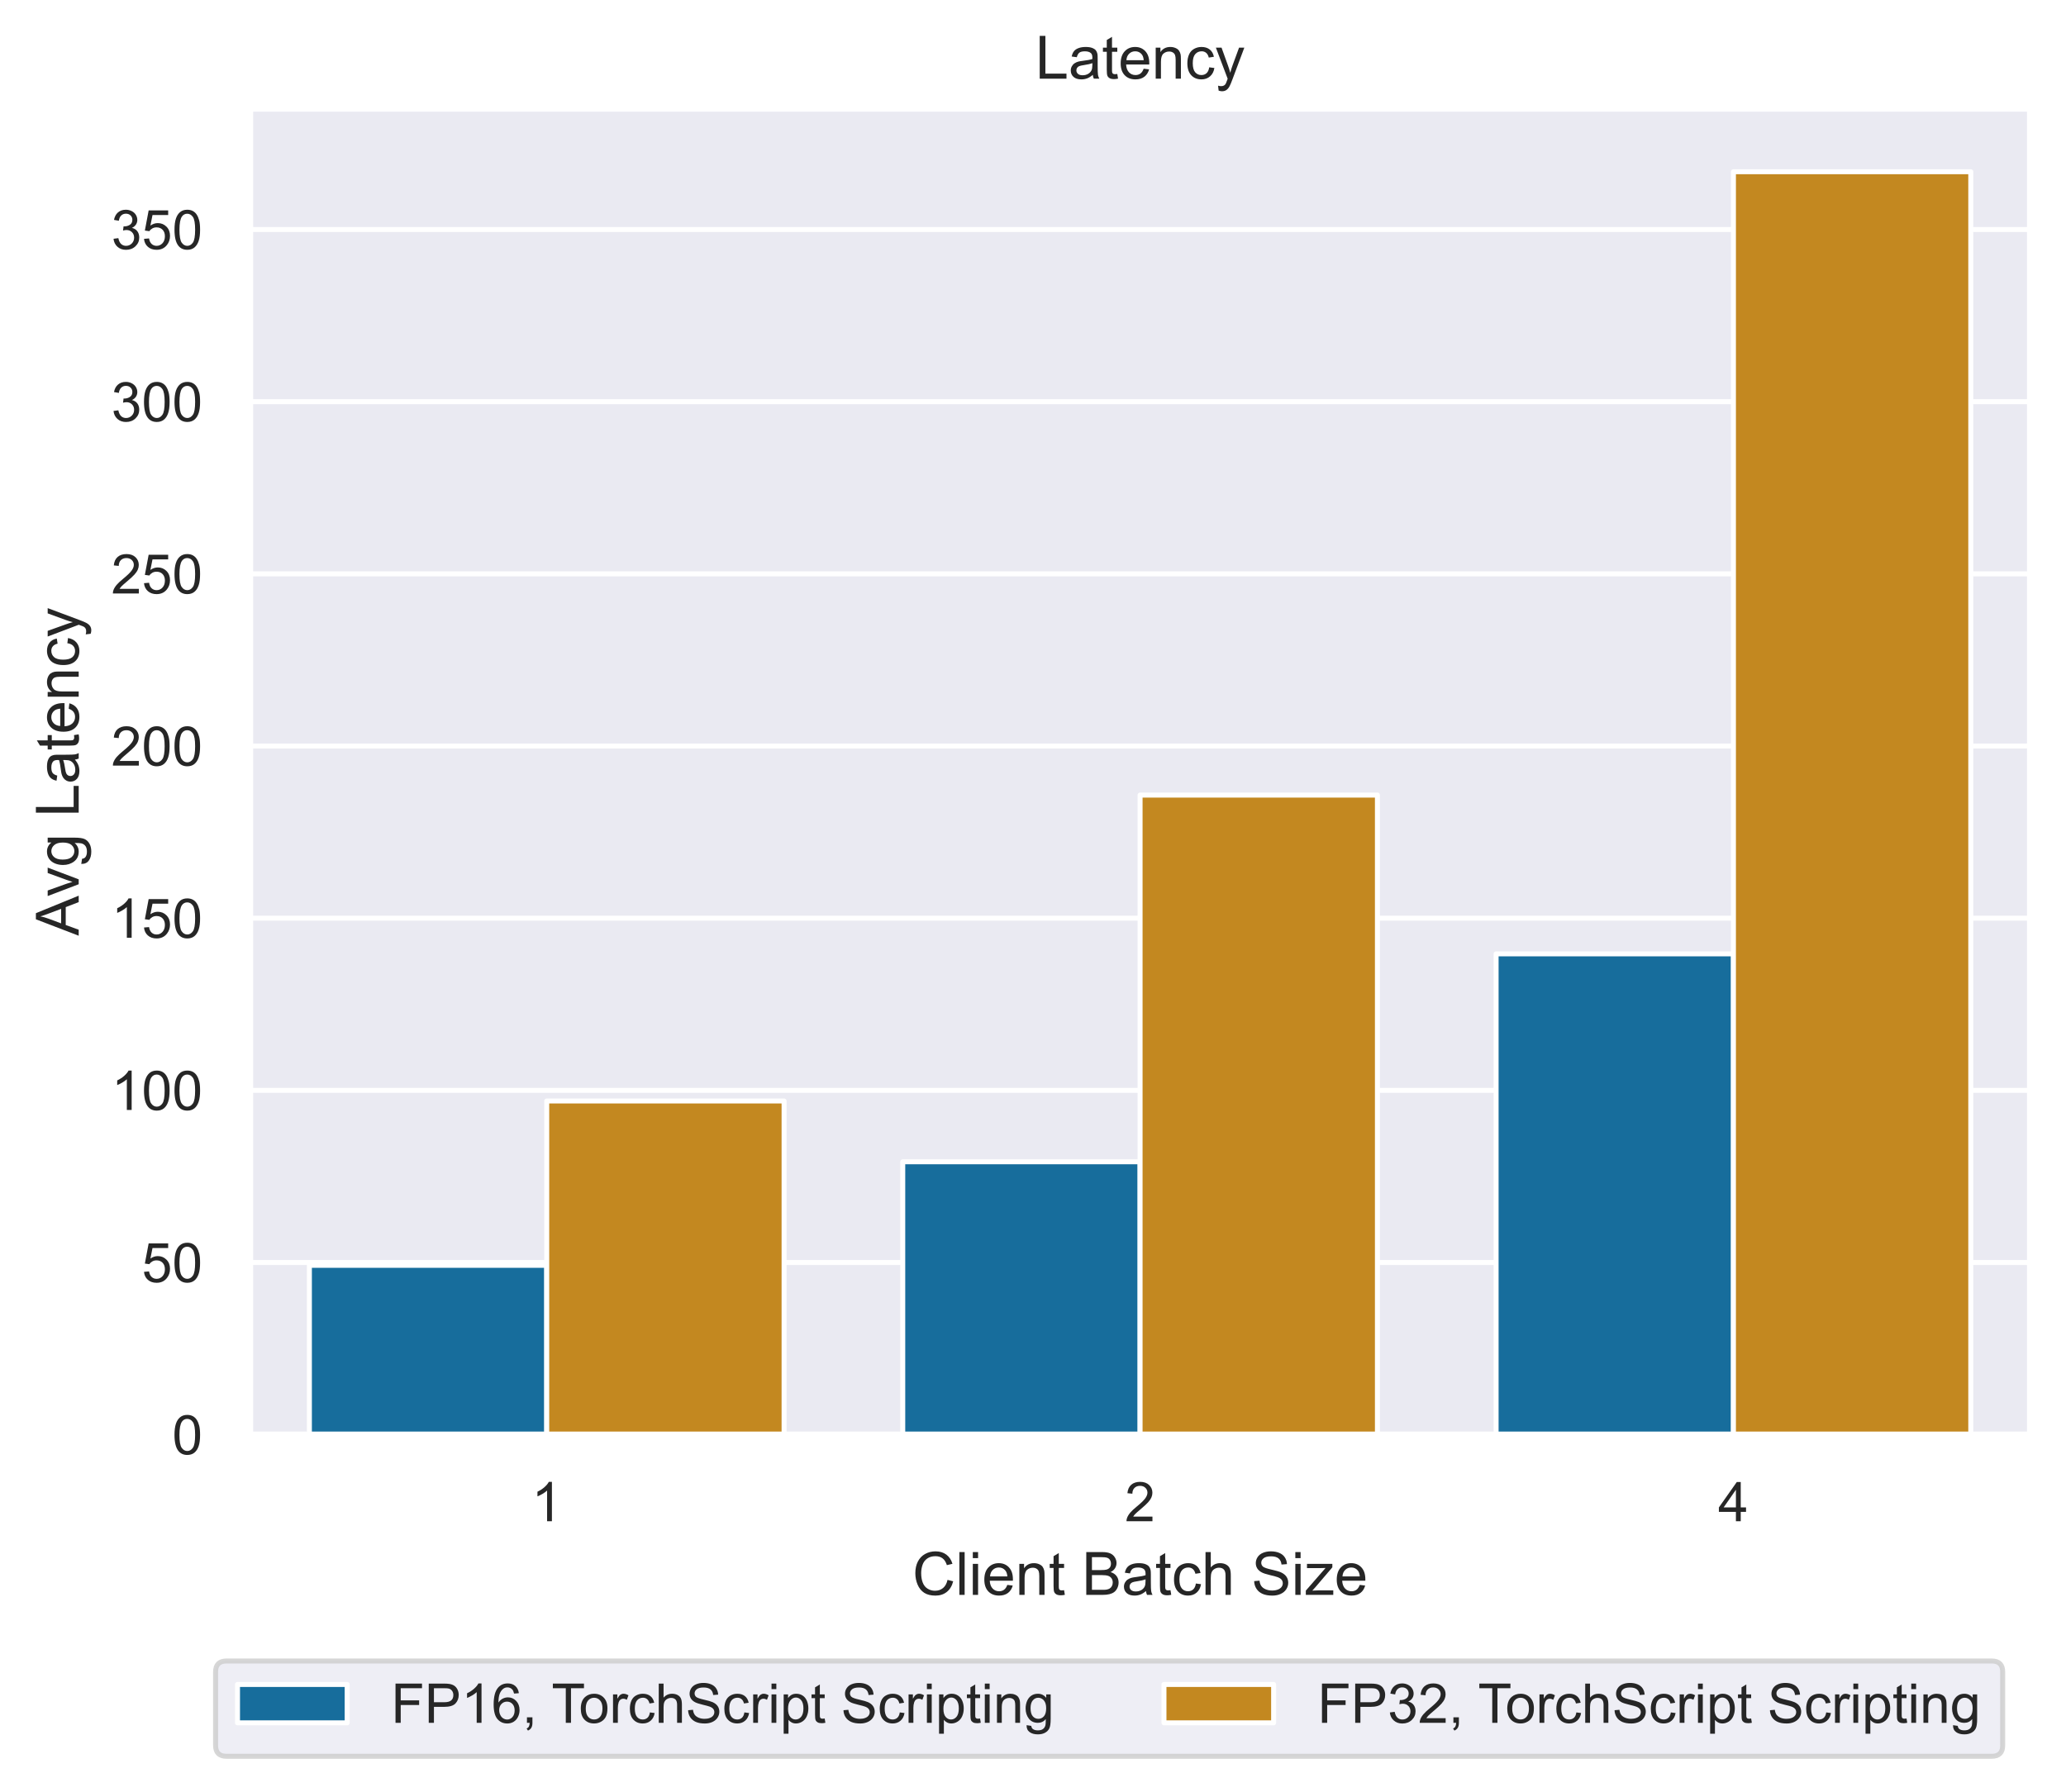 <svg xmlns="http://www.w3.org/2000/svg" xmlns:xlink="http://www.w3.org/1999/xlink" width="552.648" height="479.521" version="1.1" viewBox="0 0 414.486 359.641"><defs><style type="text/css">*{stroke-linecap:butt;stroke-linejoin:round}</style></defs><g id="figure_1"><g id="patch_1"><path d="M 0 359.641 L 414.486 359.641 L 414.486 0 L 0 0 z" style="fill:#fff"/></g><g id="axes_1"><g id="patch_2"><path d="M 50.166 287.901 L 407.286 287.901 L 407.286 21.789 L 50.166 21.789 z" style="fill:#eaeaf2"/></g><g id="matplotlib.axis_1"><g id="xtick_1"><g id="text_1"><g style="fill:#262626" transform="translate(106.628 305.275)scale(0.11 -0.11)"><defs><path id="ArialMT-49" d="M 37.25 0 L 28.469 0 L 28.469 56 Q 25.297 52.984 20.141 49.953 Q 14.984 46.922 10.891 45.406 L 10.891 53.906 Q 18.266 57.375 23.781 62.297 Q 29.297 67.234 31.594 71.875 L 37.25 71.875 z"/></defs><use xlink:href="#ArialMT-49"/></g></g></g><g id="xtick_2"><g id="text_2"><g style="fill:#262626" transform="translate(225.668 305.275)scale(0.11 -0.11)"><defs><path id="ArialMT-50" d="M 50.344 8.453 L 50.344 0 L 3.031 0 Q 2.938 3.172 4.047 6.109 Q 5.859 10.938 9.828 15.625 Q 13.812 20.312 21.344 26.469 Q 33.016 36.031 37.109 41.625 Q 41.219 47.219 41.219 52.203 Q 41.219 57.422 37.469 61 Q 33.734 64.594 27.734 64.594 Q 21.391 64.594 17.578 60.781 Q 13.766 56.984 13.719 50.25 L 4.688 51.172 Q 5.609 61.281 11.656 66.578 Q 17.719 71.875 27.938 71.875 Q 38.234 71.875 44.234 66.156 Q 50.25 60.453 50.25 52 Q 50.25 47.703 48.484 43.547 Q 46.734 39.406 42.656 34.812 Q 38.578 30.219 29.109 22.219 Q 21.188 15.578 18.938 13.203 Q 16.703 10.844 15.234 8.453 z"/></defs><use xlink:href="#ArialMT-50"/></g></g></g><g id="xtick_3"><g id="text_3"><g style="fill:#262626" transform="translate(344.708 305.275)scale(0.11 -0.11)"><defs><path id="ArialMT-52" d="M 32.328 0 L 32.328 17.141 L 1.266 17.141 L 1.266 25.203 L 33.938 71.578 L 41.109 71.578 L 41.109 25.203 L 50.781 25.203 L 50.781 17.141 L 41.109 17.141 L 41.109 0 z M 32.328 25.203 L 32.328 57.469 L 9.906 25.203 z"/></defs><use xlink:href="#ArialMT-52"/></g></g></g><g id="text_4"><g style="fill:#262626" transform="translate(183.039 320.051)scale(0.12 -0.12)"><defs><path id="ArialMT-67" d="M 58.797 25.094 L 68.266 22.703 Q 65.281 11.031 57.547 4.906 Q 49.812 -1.219 38.625 -1.219 Q 27.047 -1.219 19.797 3.484 Q 12.547 8.203 8.766 17.141 Q 4.984 26.078 4.984 36.328 Q 4.984 47.516 9.25 55.828 Q 13.531 64.156 21.406 68.469 Q 29.297 72.797 38.766 72.797 Q 49.516 72.797 56.828 67.328 Q 64.156 61.859 67.047 51.953 L 57.719 49.75 Q 55.219 57.562 50.484 61.125 Q 45.75 64.703 38.578 64.703 Q 30.328 64.703 24.781 60.734 Q 19.234 56.781 16.984 50.109 Q 14.75 43.453 14.75 36.375 Q 14.75 27.25 17.406 20.438 Q 20.062 13.625 25.672 10.25 Q 31.297 6.891 37.844 6.891 Q 45.797 6.891 51.312 11.469 Q 56.844 16.062 58.797 25.094 z"/><path id="ArialMT-108" d="M 6.391 0 L 6.391 71.578 L 15.188 71.578 L 15.188 0 z"/><path id="ArialMT-105" d="M 6.641 61.469 L 6.641 71.578 L 15.438 71.578 L 15.438 61.469 z M 6.641 0 L 6.641 51.859 L 15.438 51.859 L 15.438 0 z"/><path id="ArialMT-101" d="M 42.094 16.703 L 51.172 15.578 Q 49.031 7.625 43.219 3.219 Q 37.406 -1.172 28.375 -1.172 Q 17 -1.172 10.328 5.828 Q 3.656 12.844 3.656 25.484 Q 3.656 38.578 10.391 45.797 Q 17.141 53.031 27.875 53.031 Q 38.281 53.031 44.875 45.953 Q 51.469 38.875 51.469 26.031 Q 51.469 25.25 51.422 23.688 L 12.75 23.688 Q 13.234 15.141 17.578 10.594 Q 21.922 6.062 28.422 6.062 Q 33.25 6.062 36.672 8.594 Q 40.094 11.141 42.094 16.703 z M 13.234 30.906 L 42.188 30.906 Q 41.609 37.453 38.875 40.719 Q 34.672 45.797 27.984 45.797 Q 21.922 45.797 17.797 41.75 Q 13.672 37.703 13.234 30.906 z"/><path id="ArialMT-110" d="M 6.594 0 L 6.594 51.859 L 14.5 51.859 L 14.5 44.484 Q 20.219 53.031 31 53.031 Q 35.688 53.031 39.625 51.344 Q 43.562 49.656 45.516 46.922 Q 47.469 44.188 48.25 40.438 Q 48.734 37.984 48.734 31.891 L 48.734 0 L 39.938 0 L 39.938 31.547 Q 39.938 36.922 38.906 39.578 Q 37.891 42.234 35.281 43.812 Q 32.672 45.406 29.156 45.406 Q 23.531 45.406 19.453 41.844 Q 15.375 38.281 15.375 28.328 L 15.375 0 z"/><path id="ArialMT-116" d="M 25.781 7.859 L 27.047 0.094 Q 23.344 -0.688 20.406 -0.688 Q 15.625 -0.688 12.984 0.828 Q 10.359 2.344 9.281 4.812 Q 8.203 7.281 8.203 15.188 L 8.203 45.016 L 1.766 45.016 L 1.766 51.859 L 8.203 51.859 L 8.203 64.703 L 16.938 69.969 L 16.938 51.859 L 25.781 51.859 L 25.781 45.016 L 16.938 45.016 L 16.938 14.703 Q 16.938 10.938 17.406 9.859 Q 17.875 8.797 18.922 8.156 Q 19.969 7.516 21.922 7.516 Q 23.391 7.516 25.781 7.859 z"/><path id="ArialMT-32"/><path id="ArialMT-66" d="M 7.328 0 L 7.328 71.578 L 34.188 71.578 Q 42.391 71.578 47.344 69.406 Q 52.297 67.234 55.094 62.719 Q 57.906 58.203 57.906 53.266 Q 57.906 48.688 55.422 44.625 Q 52.938 40.578 47.906 38.094 Q 54.391 36.188 57.875 31.594 Q 61.375 27 61.375 20.75 Q 61.375 15.719 59.25 11.391 Q 57.125 7.078 54 4.734 Q 50.875 2.391 46.156 1.188 Q 41.453 0 34.625 0 z M 16.797 41.5 L 32.281 41.5 Q 38.578 41.5 41.312 42.328 Q 44.922 43.406 46.75 45.891 Q 48.578 48.391 48.578 52.156 Q 48.578 55.719 46.875 58.422 Q 45.172 61.141 41.984 62.141 Q 38.812 63.141 31.109 63.141 L 16.797 63.141 z M 16.797 8.453 L 34.625 8.453 Q 39.203 8.453 41.062 8.797 Q 44.344 9.375 46.531 10.734 Q 48.734 12.109 50.141 14.719 Q 51.562 17.328 51.562 20.75 Q 51.562 24.75 49.516 27.703 Q 47.469 30.672 43.828 31.859 Q 40.188 33.062 33.344 33.062 L 16.797 33.062 z"/><path id="ArialMT-97" d="M 40.438 6.391 Q 35.547 2.25 31.031 0.531 Q 26.516 -1.172 21.344 -1.172 Q 12.797 -1.172 8.203 3 Q 3.609 7.172 3.609 13.672 Q 3.609 17.484 5.344 20.625 Q 7.078 23.781 9.891 25.688 Q 12.703 27.594 16.219 28.562 Q 18.797 29.25 24.031 29.891 Q 34.672 31.156 39.703 32.906 Q 39.75 34.719 39.75 35.203 Q 39.75 40.578 37.25 42.781 Q 33.891 45.75 27.25 45.75 Q 21.047 45.75 18.094 43.578 Q 15.141 41.406 13.719 35.891 L 5.125 37.062 Q 6.297 42.578 8.984 45.969 Q 11.672 49.359 16.75 51.188 Q 21.828 53.031 28.516 53.031 Q 35.156 53.031 39.297 51.469 Q 43.453 49.906 45.406 47.531 Q 47.359 45.172 48.141 41.547 Q 48.578 39.312 48.578 33.453 L 48.578 21.734 Q 48.578 9.469 49.141 6.219 Q 49.703 2.984 51.375 0 L 42.188 0 Q 40.828 2.734 40.438 6.391 z M 39.703 26.031 Q 34.906 24.078 25.344 22.703 Q 19.922 21.922 17.672 20.938 Q 15.438 19.969 14.203 18.094 Q 12.984 16.219 12.984 13.922 Q 12.984 10.406 15.641 8.062 Q 18.312 5.719 23.438 5.719 Q 28.516 5.719 32.469 7.938 Q 36.422 10.156 38.281 14.016 Q 39.703 17 39.703 22.797 z"/><path id="ArialMT-99" d="M 40.438 19 L 49.078 17.875 Q 47.656 8.938 41.812 3.875 Q 35.984 -1.172 27.484 -1.172 Q 16.844 -1.172 10.375 5.781 Q 3.906 12.75 3.906 25.734 Q 3.906 34.125 6.688 40.422 Q 9.469 46.734 15.156 49.875 Q 20.844 53.031 27.547 53.031 Q 35.984 53.031 41.359 48.75 Q 46.734 44.484 48.25 36.625 L 39.703 35.297 Q 38.484 40.531 35.375 43.156 Q 32.281 45.797 27.875 45.797 Q 21.234 45.797 17.078 41.031 Q 12.938 36.281 12.938 25.984 Q 12.938 15.531 16.938 10.797 Q 20.953 6.062 27.391 6.062 Q 32.562 6.062 36.031 9.234 Q 39.5 12.406 40.438 19 z"/><path id="ArialMT-104" d="M 6.594 0 L 6.594 71.578 L 15.375 71.578 L 15.375 45.906 Q 21.531 53.031 30.906 53.031 Q 36.672 53.031 40.922 50.75 Q 45.172 48.484 47 44.484 Q 48.828 40.484 48.828 32.859 L 48.828 0 L 40.047 0 L 40.047 32.859 Q 40.047 39.453 37.188 42.453 Q 34.328 45.453 29.109 45.453 Q 25.203 45.453 21.75 43.422 Q 18.312 41.406 16.844 37.938 Q 15.375 34.469 15.375 28.375 L 15.375 0 z"/><path id="ArialMT-83" d="M 4.5 23 L 13.422 23.781 Q 14.062 18.406 16.375 14.969 Q 18.703 11.531 23.578 9.406 Q 28.469 7.281 34.578 7.281 Q 39.984 7.281 44.141 8.891 Q 48.297 10.5 50.312 13.297 Q 52.344 16.109 52.344 19.438 Q 52.344 22.797 50.391 25.312 Q 48.438 27.828 43.953 29.547 Q 41.062 30.672 31.203 33.031 Q 21.344 35.406 17.391 37.5 Q 12.25 40.188 9.734 44.156 Q 7.234 48.141 7.234 53.078 Q 7.234 58.5 10.297 63.203 Q 13.375 67.922 19.281 70.359 Q 25.203 72.797 32.422 72.797 Q 40.375 72.797 46.453 70.234 Q 52.547 67.672 55.812 62.688 Q 59.078 57.719 59.328 51.422 L 50.25 50.734 Q 49.516 57.516 45.281 60.984 Q 41.062 64.453 32.812 64.453 Q 24.219 64.453 20.281 61.297 Q 16.359 58.156 16.359 53.719 Q 16.359 49.859 19.141 47.359 Q 21.875 44.875 33.422 42.266 Q 44.969 39.656 49.266 37.703 Q 55.516 34.812 58.484 30.391 Q 61.469 25.984 61.469 20.219 Q 61.469 14.5 58.203 9.438 Q 54.938 4.391 48.797 1.578 Q 42.672 -1.219 35.016 -1.219 Q 25.297 -1.219 18.719 1.609 Q 12.156 4.438 8.422 10.125 Q 4.688 15.828 4.5 23 z"/><path id="ArialMT-122" d="M 1.953 0 L 1.953 7.125 L 34.969 45.016 Q 29.344 44.734 25.047 44.734 L 3.906 44.734 L 3.906 51.859 L 46.297 51.859 L 46.297 46.047 L 18.219 13.141 L 12.797 7.125 Q 18.703 7.562 23.875 7.562 L 47.859 7.562 L 47.859 0 z"/></defs><use xlink:href="#ArialMT-67"/><use x="72.217" xlink:href="#ArialMT-108"/><use x="94.434" xlink:href="#ArialMT-105"/><use x="116.65" xlink:href="#ArialMT-101"/><use x="172.266" xlink:href="#ArialMT-110"/><use x="227.881" xlink:href="#ArialMT-116"/><use x="255.664" xlink:href="#ArialMT-32"/><use x="283.447" xlink:href="#ArialMT-66"/><use x="350.146" xlink:href="#ArialMT-97"/><use x="405.762" xlink:href="#ArialMT-116"/><use x="433.545" xlink:href="#ArialMT-99"/><use x="483.545" xlink:href="#ArialMT-104"/><use x="539.16" xlink:href="#ArialMT-32"/><use x="566.943" xlink:href="#ArialMT-83"/><use x="633.643" xlink:href="#ArialMT-105"/><use x="655.859" xlink:href="#ArialMT-122"/><use x="705.859" xlink:href="#ArialMT-101"/></g></g></g><g id="matplotlib.axis_2"><g id="ytick_1"><g id="line2d_1"><path d="M 50.166 287.901 L 407.286 287.901" clip-path="url(#p2a0a25c8e7)" style="fill:none;stroke:#fff;stroke-linecap:round"/></g><g id="text_5"><g style="fill:#262626" transform="translate(34.549 291.838)scale(0.11 -0.11)"><defs><path id="ArialMT-48" d="M 4.156 35.297 Q 4.156 48 6.766 55.734 Q 9.375 63.484 14.516 67.672 Q 19.672 71.875 27.484 71.875 Q 33.25 71.875 37.594 69.547 Q 41.938 67.234 44.766 62.859 Q 47.609 58.5 49.219 52.219 Q 50.828 45.953 50.828 35.297 Q 50.828 22.703 48.234 14.969 Q 45.656 7.234 40.5 3 Q 35.359 -1.219 27.484 -1.219 Q 17.141 -1.219 11.234 6.203 Q 4.156 15.141 4.156 35.297 z M 13.188 35.297 Q 13.188 17.672 17.312 11.828 Q 21.438 6 27.484 6 Q 33.547 6 37.672 11.859 Q 41.797 17.719 41.797 35.297 Q 41.797 52.984 37.672 58.781 Q 33.547 64.594 27.391 64.594 Q 21.344 64.594 17.719 59.469 Q 13.188 52.938 13.188 35.297 z"/></defs><use xlink:href="#ArialMT-48"/></g></g></g><g id="ytick_2"><g id="line2d_2"><path d="M 50.166 253.352 L 407.286 253.352" clip-path="url(#p2a0a25c8e7)" style="fill:none;stroke:#fff;stroke-linecap:round"/></g><g id="text_6"><g style="fill:#262626" transform="translate(28.432 257.289)scale(0.11 -0.11)"><defs><path id="ArialMT-53" d="M 4.156 18.75 L 13.375 19.531 Q 14.406 12.797 18.141 9.391 Q 21.875 6 27.156 6 Q 33.5 6 37.891 10.781 Q 42.281 15.578 42.281 23.484 Q 42.281 31 38.062 35.344 Q 33.844 39.703 27 39.703 Q 22.75 39.703 19.328 37.766 Q 15.922 35.844 13.969 32.766 L 5.719 33.844 L 12.641 70.609 L 48.25 70.609 L 48.25 62.203 L 19.672 62.203 L 15.828 42.969 Q 22.266 47.469 29.344 47.469 Q 38.719 47.469 45.156 40.969 Q 51.609 34.469 51.609 24.266 Q 51.609 14.547 45.953 7.469 Q 39.062 -1.219 27.156 -1.219 Q 17.391 -1.219 11.203 4.25 Q 5.031 9.719 4.156 18.75 z"/></defs><use xlink:href="#ArialMT-53"/><use x="55.615" xlink:href="#ArialMT-48"/></g></g></g><g id="ytick_3"><g id="line2d_3"><path d="M 50.166 218.803 L 407.286 218.803" clip-path="url(#p2a0a25c8e7)" style="fill:none;stroke:#fff;stroke-linecap:round"/></g><g id="text_7"><g style="fill:#262626" transform="translate(22.315 222.74)scale(0.11 -0.11)"><use xlink:href="#ArialMT-49"/><use x="55.615" xlink:href="#ArialMT-48"/><use x="111.23" xlink:href="#ArialMT-48"/></g></g></g><g id="ytick_4"><g id="line2d_4"><path d="M 50.166 184.254 L 407.286 184.254" clip-path="url(#p2a0a25c8e7)" style="fill:none;stroke:#fff;stroke-linecap:round"/></g><g id="text_8"><g style="fill:#262626" transform="translate(22.315 188.19)scale(0.11 -0.11)"><use xlink:href="#ArialMT-49"/><use x="55.615" xlink:href="#ArialMT-53"/><use x="111.23" xlink:href="#ArialMT-48"/></g></g></g><g id="ytick_5"><g id="line2d_5"><path d="M 50.166 149.704 L 407.286 149.704" clip-path="url(#p2a0a25c8e7)" style="fill:none;stroke:#fff;stroke-linecap:round"/></g><g id="text_9"><g style="fill:#262626" transform="translate(22.315 153.641)scale(0.11 -0.11)"><use xlink:href="#ArialMT-50"/><use x="55.615" xlink:href="#ArialMT-48"/><use x="111.23" xlink:href="#ArialMT-48"/></g></g></g><g id="ytick_6"><g id="line2d_6"><path d="M 50.166 115.155 L 407.286 115.155" clip-path="url(#p2a0a25c8e7)" style="fill:none;stroke:#fff;stroke-linecap:round"/></g><g id="text_10"><g style="fill:#262626" transform="translate(22.315 119.092)scale(0.11 -0.11)"><use xlink:href="#ArialMT-50"/><use x="55.615" xlink:href="#ArialMT-53"/><use x="111.23" xlink:href="#ArialMT-48"/></g></g></g><g id="ytick_7"><g id="line2d_7"><path d="M 50.166 80.606 L 407.286 80.606" clip-path="url(#p2a0a25c8e7)" style="fill:none;stroke:#fff;stroke-linecap:round"/></g><g id="text_11"><g style="fill:#262626" transform="translate(22.315 84.543)scale(0.11 -0.11)"><defs><path id="ArialMT-51" d="M 4.203 18.891 L 12.984 20.062 Q 14.5 12.594 18.141 9.297 Q 21.781 6 27 6 Q 33.203 6 37.469 10.297 Q 41.75 14.594 41.75 20.953 Q 41.75 27 37.797 30.922 Q 33.844 34.859 27.734 34.859 Q 25.25 34.859 21.531 33.891 L 22.516 41.609 Q 23.391 41.5 23.922 41.5 Q 29.547 41.5 34.031 44.422 Q 38.531 47.359 38.531 53.469 Q 38.531 58.297 35.25 61.469 Q 31.984 64.656 26.812 64.656 Q 21.688 64.656 18.266 61.422 Q 14.844 58.203 13.875 51.766 L 5.078 53.328 Q 6.688 62.156 12.391 67.016 Q 18.109 71.875 26.609 71.875 Q 32.469 71.875 37.391 69.359 Q 42.328 66.844 44.938 62.5 Q 47.562 58.156 47.562 53.266 Q 47.562 48.641 45.062 44.828 Q 42.578 41.016 37.703 38.766 Q 44.047 37.312 47.562 32.688 Q 51.078 28.078 51.078 21.141 Q 51.078 11.766 44.234 5.25 Q 37.406 -1.266 26.953 -1.266 Q 17.531 -1.266 11.297 4.344 Q 5.078 9.969 4.203 18.891 z"/></defs><use xlink:href="#ArialMT-51"/><use x="55.615" xlink:href="#ArialMT-48"/><use x="111.23" xlink:href="#ArialMT-48"/></g></g></g><g id="ytick_8"><g id="line2d_8"><path d="M 50.166 46.057 L 407.286 46.057" clip-path="url(#p2a0a25c8e7)" style="fill:none;stroke:#fff;stroke-linecap:round"/></g><g id="text_12"><g style="fill:#262626" transform="translate(22.315 49.994)scale(0.11 -0.11)"><use xlink:href="#ArialMT-51"/><use x="55.615" xlink:href="#ArialMT-53"/><use x="111.23" xlink:href="#ArialMT-48"/></g></g></g><g id="text_13"><g style="fill:#262626" transform="translate(15.789 187.759)rotate(-90)scale(0.12 -0.12)"><defs><path id="ArialMT-65" d="M -0.141 0 L 27.344 71.578 L 37.547 71.578 L 66.844 0 L 56.062 0 L 47.703 21.688 L 17.781 21.688 L 9.906 0 z M 20.516 29.391 L 44.781 29.391 L 37.312 49.219 Q 33.891 58.25 32.234 64.062 Q 30.859 57.172 28.375 50.391 z"/><path id="ArialMT-118" d="M 21 0 L 1.266 51.859 L 10.547 51.859 L 21.688 20.797 Q 23.484 15.766 25 10.359 Q 26.172 14.453 28.266 20.219 L 39.797 51.859 L 48.828 51.859 L 29.203 0 z"/><path id="ArialMT-103" d="M 4.984 -4.297 L 13.531 -5.562 Q 14.062 -9.516 16.5 -11.328 Q 19.781 -13.766 25.438 -13.766 Q 31.547 -13.766 34.859 -11.328 Q 38.188 -8.891 39.359 -4.5 Q 40.047 -1.812 39.984 6.781 Q 34.234 0 25.641 0 Q 14.938 0 9.078 7.719 Q 3.219 15.438 3.219 26.219 Q 3.219 33.641 5.906 39.906 Q 8.594 46.188 13.688 49.609 Q 18.797 53.031 25.688 53.031 Q 34.859 53.031 40.828 45.609 L 40.828 51.859 L 48.922 51.859 L 48.922 7.031 Q 48.922 -5.078 46.453 -10.125 Q 44 -15.188 38.641 -18.109 Q 33.297 -21.047 25.484 -21.047 Q 16.219 -21.047 10.5 -16.875 Q 4.781 -12.703 4.984 -4.297 z M 12.25 26.859 Q 12.25 16.656 16.297 11.969 Q 20.359 7.281 26.469 7.281 Q 32.516 7.281 36.609 11.938 Q 40.719 16.609 40.719 26.562 Q 40.719 36.078 36.5 40.906 Q 32.281 45.75 26.312 45.75 Q 20.453 45.75 16.344 40.984 Q 12.25 36.234 12.25 26.859 z"/><path id="ArialMT-76" d="M 7.328 0 L 7.328 71.578 L 16.797 71.578 L 16.797 8.453 L 52.047 8.453 L 52.047 0 z"/><path id="ArialMT-121" d="M 6.203 -19.969 L 5.219 -11.719 Q 8.109 -12.5 10.25 -12.5 Q 13.188 -12.5 14.938 -11.516 Q 16.703 -10.547 17.828 -8.797 Q 18.656 -7.469 20.516 -2.25 Q 20.75 -1.516 21.297 -0.094 L 1.609 51.859 L 11.078 51.859 L 21.875 21.828 Q 23.969 16.109 25.641 9.812 Q 27.156 15.875 29.25 21.625 L 40.328 51.859 L 49.125 51.859 L 29.391 -0.875 Q 26.219 -9.422 24.469 -12.641 Q 22.125 -17 19.094 -19.016 Q 16.062 -21.047 11.859 -21.047 Q 9.328 -21.047 6.203 -19.969 z"/></defs><use xlink:href="#ArialMT-65"/><use x="64.949" xlink:href="#ArialMT-118"/><use x="114.949" xlink:href="#ArialMT-103"/><use x="170.564" xlink:href="#ArialMT-32"/><use x="198.348" xlink:href="#ArialMT-76"/><use x="253.963" xlink:href="#ArialMT-97"/><use x="309.578" xlink:href="#ArialMT-116"/><use x="337.361" xlink:href="#ArialMT-101"/><use x="392.977" xlink:href="#ArialMT-110"/><use x="448.592" xlink:href="#ArialMT-99"/><use x="498.592" xlink:href="#ArialMT-121"/></g></g></g><g id="patch_3"><path d="M 62.07 287.901 L 109.686 287.901 L 109.686 253.913 L 62.07 253.913 z" clip-path="url(#p2a0a25c8e7)" style="fill:#176d9c;stroke:#fff;stroke-linejoin:miter"/></g><g id="patch_4"><path d="M 181.11 287.901 L 228.726 287.901 L 228.726 233.143 L 181.11 233.143 z" clip-path="url(#p2a0a25c8e7)" style="fill:#176d9c;stroke:#fff;stroke-linejoin:miter"/></g><g id="patch_5"><path d="M 300.15 287.901 L 347.766 287.901 L 347.766 191.416 L 300.15 191.416 z" clip-path="url(#p2a0a25c8e7)" style="fill:#176d9c;stroke:#fff;stroke-linejoin:miter"/></g><g id="patch_6"><path d="M 109.686 287.901 L 157.302 287.901 L 157.302 220.939 L 109.686 220.939 z" clip-path="url(#p2a0a25c8e7)" style="fill:#c38820;stroke:#fff;stroke-linejoin:miter"/></g><g id="patch_7"><path d="M 228.726 287.901 L 276.342 287.901 L 276.342 159.553 L 228.726 159.553 z" clip-path="url(#p2a0a25c8e7)" style="fill:#c38820;stroke:#fff;stroke-linejoin:miter"/></g><g id="patch_8"><path d="M 347.766 287.901 L 395.382 287.901 L 395.382 34.461 L 347.766 34.461 z" clip-path="url(#p2a0a25c8e7)" style="fill:#c38820;stroke:#fff;stroke-linejoin:miter"/></g><g id="line2d_9"><path clip-path="url(#p2a0a25c8e7)" style="fill:none;stroke:#424242;stroke-linecap:round;stroke-width:2.7"/></g><g id="line2d_10"><path clip-path="url(#p2a0a25c8e7)" style="fill:none;stroke:#424242;stroke-linecap:round;stroke-width:2.7"/></g><g id="line2d_11"><path clip-path="url(#p2a0a25c8e7)" style="fill:none;stroke:#424242;stroke-linecap:round;stroke-width:2.7"/></g><g id="line2d_12"><path clip-path="url(#p2a0a25c8e7)" style="fill:none;stroke:#424242;stroke-linecap:round;stroke-width:2.7"/></g><g id="line2d_13"><path clip-path="url(#p2a0a25c8e7)" style="fill:none;stroke:#424242;stroke-linecap:round;stroke-width:2.7"/></g><g id="line2d_14"><path clip-path="url(#p2a0a25c8e7)" style="fill:none;stroke:#424242;stroke-linecap:round;stroke-width:2.7"/></g><g id="patch_9"><path d="M 50.166 287.901 L 50.166 21.789" style="fill:none;stroke:#fff;stroke-linecap:square;stroke-linejoin:miter;stroke-width:1.25"/></g><g id="patch_10"><path d="M 407.286 287.901 L 407.286 21.789" style="fill:none;stroke:#fff;stroke-linecap:square;stroke-linejoin:miter;stroke-width:1.25"/></g><g id="patch_11"><path d="M 50.166 287.901 L 407.286 287.901" style="fill:none;stroke:#fff;stroke-linecap:square;stroke-linejoin:miter;stroke-width:1.25"/></g><g id="patch_12"><path d="M 50.166 21.789 L 407.286 21.789" style="fill:none;stroke:#fff;stroke-linecap:square;stroke-linejoin:miter;stroke-width:1.25"/></g><g id="text_14"><g style="fill:#262626" transform="translate(207.713 15.789)scale(0.12 -0.12)"><use xlink:href="#ArialMT-76"/><use x="55.615" xlink:href="#ArialMT-97"/><use x="111.23" xlink:href="#ArialMT-116"/><use x="139.014" xlink:href="#ArialMT-101"/><use x="194.629" xlink:href="#ArialMT-110"/><use x="250.244" xlink:href="#ArialMT-99"/><use x="300.244" xlink:href="#ArialMT-121"/></g></g><g id="legend_1"><g id="patch_13"><path d="M 45.448 352.441 L 399.586 352.441 Q 401.786 352.441 401.786 350.241 L 401.786 335.518 Q 401.786 333.318 399.586 333.318 L 45.448 333.318 Q 43.248 333.318 43.248 335.518 L 43.248 350.241 Q 43.248 352.441 45.448 352.441 z" style="fill:#eaeaf2;opacity:.8;stroke:#ccc;stroke-linejoin:miter"/></g><g id="patch_14"><path d="M 47.648 345.726 L 69.648 345.726 L 69.648 338.026 L 47.648 338.026 z" style="fill:#176d9c;stroke:#fff;stroke-linejoin:miter"/></g><g id="text_15"><g style="fill:#262626" transform="translate(78.448 345.726)scale(0.11 -0.11)"><defs><path id="ArialMT-70" d="M 8.203 0 L 8.203 71.578 L 56.5 71.578 L 56.5 63.141 L 17.672 63.141 L 17.672 40.969 L 51.266 40.969 L 51.266 32.516 L 17.672 32.516 L 17.672 0 z"/><path id="ArialMT-80" d="M 7.719 0 L 7.719 71.578 L 34.719 71.578 Q 41.844 71.578 45.609 70.906 Q 50.875 70.016 54.438 67.547 Q 58.016 65.094 60.188 60.641 Q 62.359 56.203 62.359 50.875 Q 62.359 41.75 56.547 35.422 Q 50.734 29.109 35.547 29.109 L 17.188 29.109 L 17.188 0 z M 17.188 37.547 L 35.688 37.547 Q 44.875 37.547 48.734 40.969 Q 52.594 44.391 52.594 50.594 Q 52.594 55.078 50.312 58.266 Q 48.047 61.469 44.344 62.5 Q 41.938 63.141 35.5 63.141 L 17.188 63.141 z"/><path id="ArialMT-54" d="M 49.75 54.047 L 41.016 53.375 Q 39.844 58.547 37.703 60.891 Q 34.125 64.656 28.906 64.656 Q 24.703 64.656 21.531 62.312 Q 17.391 59.281 14.984 53.469 Q 12.594 47.656 12.5 36.922 Q 15.672 41.75 20.266 44.094 Q 24.859 46.438 29.891 46.438 Q 38.672 46.438 44.844 39.969 Q 51.031 33.5 51.031 23.25 Q 51.031 16.5 48.125 10.719 Q 45.219 4.938 40.141 1.859 Q 35.062 -1.219 28.609 -1.219 Q 17.625 -1.219 10.688 6.859 Q 3.766 14.938 3.766 33.5 Q 3.766 54.25 11.422 63.672 Q 18.109 71.875 29.438 71.875 Q 37.891 71.875 43.281 67.141 Q 48.688 62.406 49.75 54.047 z M 13.875 23.188 Q 13.875 18.656 15.797 14.5 Q 17.719 10.359 21.188 8.172 Q 24.656 6 28.469 6 Q 34.031 6 38.031 10.484 Q 42.047 14.984 42.047 22.703 Q 42.047 30.125 38.078 34.391 Q 34.125 38.672 28.125 38.672 Q 22.172 38.672 18.016 34.391 Q 13.875 30.125 13.875 23.188 z"/><path id="ArialMT-44" d="M 8.891 0 L 8.891 10.016 L 18.891 10.016 L 18.891 0 Q 18.891 -5.516 16.938 -8.906 Q 14.984 -12.312 10.75 -14.156 L 8.297 -10.406 Q 11.078 -9.188 12.391 -6.812 Q 13.719 -4.438 13.875 0 z"/><path id="ArialMT-84" d="M 25.922 0 L 25.922 63.141 L 2.344 63.141 L 2.344 71.578 L 59.078 71.578 L 59.078 63.141 L 35.406 63.141 L 35.406 0 z"/><path id="ArialMT-111" d="M 3.328 25.922 Q 3.328 40.328 11.328 47.266 Q 18.016 53.031 27.641 53.031 Q 38.328 53.031 45.109 46.016 Q 51.906 39.016 51.906 26.656 Q 51.906 16.656 48.906 10.906 Q 45.906 5.172 40.156 2 Q 34.422 -1.172 27.641 -1.172 Q 16.75 -1.172 10.031 5.812 Q 3.328 12.797 3.328 25.922 z M 12.359 25.922 Q 12.359 15.969 16.703 11.016 Q 21.047 6.062 27.641 6.062 Q 34.188 6.062 38.531 11.031 Q 42.875 16.016 42.875 26.219 Q 42.875 35.844 38.5 40.797 Q 34.125 45.75 27.641 45.75 Q 21.047 45.75 16.703 40.812 Q 12.359 35.891 12.359 25.922 z"/><path id="ArialMT-114" d="M 6.5 0 L 6.5 51.859 L 14.406 51.859 L 14.406 44 Q 17.438 49.516 20 51.266 Q 22.562 53.031 25.641 53.031 Q 30.078 53.031 34.672 50.203 L 31.641 42.047 Q 28.422 43.953 25.203 43.953 Q 22.312 43.953 20.016 42.219 Q 17.719 40.484 16.75 37.406 Q 15.281 32.719 15.281 27.156 L 15.281 0 z"/><path id="ArialMT-112" d="M 6.594 -19.875 L 6.594 51.859 L 14.594 51.859 L 14.594 45.125 Q 17.438 49.078 21 51.047 Q 24.562 53.031 29.641 53.031 Q 36.281 53.031 41.359 49.609 Q 46.438 46.188 49.016 39.953 Q 51.609 33.734 51.609 26.312 Q 51.609 18.359 48.75 11.984 Q 45.906 5.609 40.453 2.219 Q 35.016 -1.172 29 -1.172 Q 24.609 -1.172 21.109 0.688 Q 17.625 2.547 15.375 5.375 L 15.375 -19.875 z M 14.547 25.641 Q 14.547 15.625 18.594 10.844 Q 22.656 6.062 28.422 6.062 Q 34.281 6.062 38.453 11.016 Q 42.625 15.969 42.625 26.375 Q 42.625 36.281 38.547 41.203 Q 34.469 46.141 28.812 46.141 Q 23.188 46.141 18.859 40.891 Q 14.547 35.641 14.547 25.641 z"/></defs><use xlink:href="#ArialMT-70"/><use x="61.084" xlink:href="#ArialMT-80"/><use x="127.783" xlink:href="#ArialMT-49"/><use x="183.398" xlink:href="#ArialMT-54"/><use x="239.014" xlink:href="#ArialMT-44"/><use x="266.797" xlink:href="#ArialMT-32"/><use x="292.83" xlink:href="#ArialMT-84"/><use x="342.789" xlink:href="#ArialMT-111"/><use x="398.404" xlink:href="#ArialMT-114"/><use x="431.705" xlink:href="#ArialMT-99"/><use x="481.705" xlink:href="#ArialMT-104"/><use x="537.32" xlink:href="#ArialMT-83"/><use x="604.02" xlink:href="#ArialMT-99"/><use x="654.02" xlink:href="#ArialMT-114"/><use x="687.32" xlink:href="#ArialMT-105"/><use x="709.537" xlink:href="#ArialMT-112"/><use x="765.152" xlink:href="#ArialMT-116"/><use x="792.936" xlink:href="#ArialMT-32"/><use x="820.719" xlink:href="#ArialMT-83"/><use x="887.418" xlink:href="#ArialMT-99"/><use x="937.418" xlink:href="#ArialMT-114"/><use x="970.719" xlink:href="#ArialMT-105"/><use x="992.936" xlink:href="#ArialMT-112"/><use x="1048.551" xlink:href="#ArialMT-116"/><use x="1076.334" xlink:href="#ArialMT-105"/><use x="1098.551" xlink:href="#ArialMT-110"/><use x="1154.166" xlink:href="#ArialMT-103"/></g></g><g id="patch_15"><path d="M 233.517 345.726 L 255.517 345.726 L 255.517 338.026 L 233.517 338.026 z" style="fill:#c38820;stroke:#fff;stroke-linejoin:miter"/></g><g id="text_16"><g style="fill:#262626" transform="translate(264.317 345.726)scale(0.11 -0.11)"><use xlink:href="#ArialMT-70"/><use x="61.084" xlink:href="#ArialMT-80"/><use x="127.783" xlink:href="#ArialMT-51"/><use x="183.398" xlink:href="#ArialMT-50"/><use x="239.014" xlink:href="#ArialMT-44"/><use x="266.797" xlink:href="#ArialMT-32"/><use x="292.83" xlink:href="#ArialMT-84"/><use x="342.789" xlink:href="#ArialMT-111"/><use x="398.404" xlink:href="#ArialMT-114"/><use x="431.705" xlink:href="#ArialMT-99"/><use x="481.705" xlink:href="#ArialMT-104"/><use x="537.32" xlink:href="#ArialMT-83"/><use x="604.02" xlink:href="#ArialMT-99"/><use x="654.02" xlink:href="#ArialMT-114"/><use x="687.32" xlink:href="#ArialMT-105"/><use x="709.537" xlink:href="#ArialMT-112"/><use x="765.152" xlink:href="#ArialMT-116"/><use x="792.936" xlink:href="#ArialMT-32"/><use x="820.719" xlink:href="#ArialMT-83"/><use x="887.418" xlink:href="#ArialMT-99"/><use x="937.418" xlink:href="#ArialMT-114"/><use x="970.719" xlink:href="#ArialMT-105"/><use x="992.936" xlink:href="#ArialMT-112"/><use x="1048.551" xlink:href="#ArialMT-116"/><use x="1076.334" xlink:href="#ArialMT-105"/><use x="1098.551" xlink:href="#ArialMT-110"/><use x="1154.166" xlink:href="#ArialMT-103"/></g></g></g></g></g><defs><clipPath id="p2a0a25c8e7"><rect width="357.12" height="266.112" x="50.166" y="21.789"/></clipPath></defs></svg>
